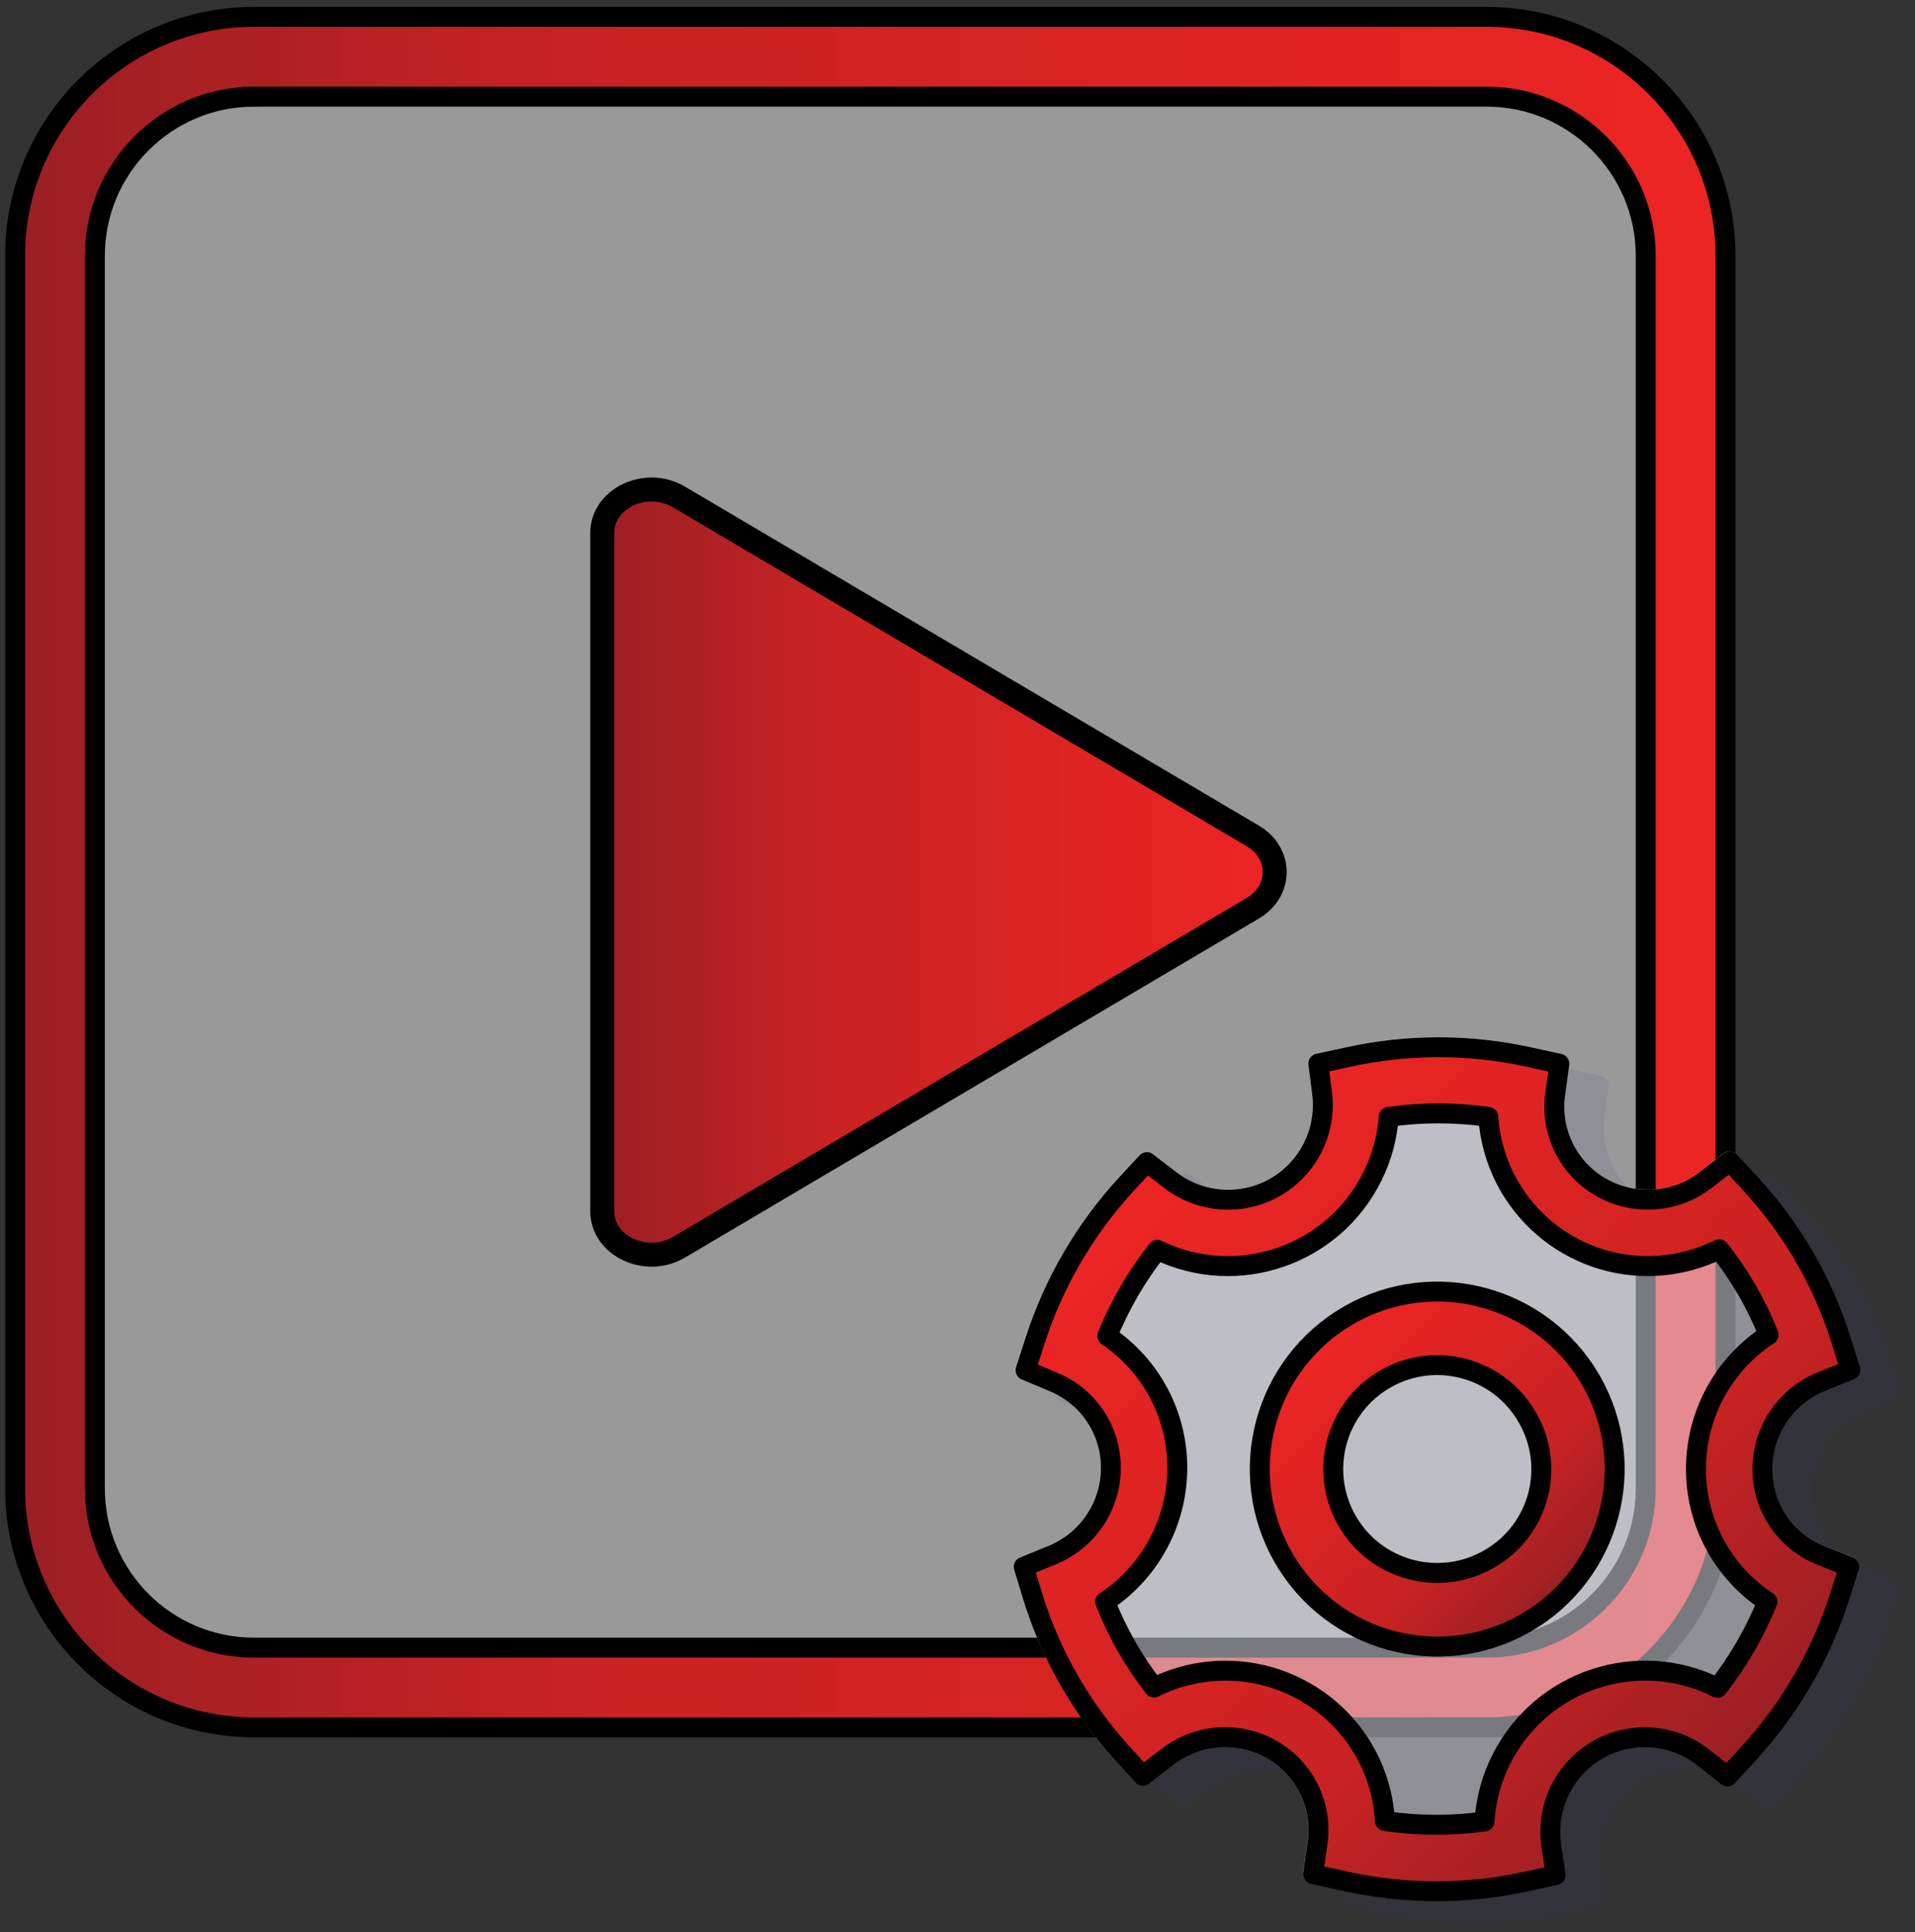 <?xml version="1.0" encoding="utf-8"?>
<!-- Generator: Adobe Illustrator 27.0.0, SVG Export Plug-In . SVG Version: 6.00 Build 0)  -->
<svg version="1.1" id="Layer_1" xmlns="http://www.w3.org/2000/svg" xmlns:xlink="http://www.w3.org/1999/xlink" x="0px" y="0px"
	 viewBox="0 0 480.18 484.42" style="enable-background:new 0 0 480.18 484.42;" xml:space="preserve">
<rect x="0" y="0" width="480.18" height="484.42" fill="#333333" stroke="none"/>
<style type="text/css">
	.st0{opacity:0.5;fill:#FFFFFF;stroke:#000000;stroke-miterlimit:10;}
	.st1{display:none;fill:#FFFFFF;stroke:url(#SVGID_1_);stroke-width:18;stroke-miterlimit:10;}
	.st2{display:none;fill:#FFFFFF;stroke:#000000;stroke-width:5;stroke-miterlimit:10;}
	.st3{fill:url(#SVGID_00000044161702386383667130000014538969380068373179_);stroke:#000000;stroke-width:5;stroke-miterlimit:10;}
	.st4{fill:url(#SVGID_00000143579728244446942500000014978048072429257611_);stroke:#000000;stroke-width:6;stroke-miterlimit:10;}
	.st5{opacity:0.1;}
	.st6{fill:#2E3192;}
	.st7{opacity:0.5;}
	.st8{fill:#EDF0F2;}
	
		.st9{display:none;fill:#FFFFFF;stroke:#000000;stroke-width:0.75;stroke-linecap:round;stroke-linejoin:round;stroke-miterlimit:10;}
	
		.st10{fill:url(#SVGID_00000023258715626446340490000002411237605478528424_);stroke:#000000;stroke-width:5;stroke-linecap:round;stroke-linejoin:round;stroke-miterlimit:10;}
	
		.st11{fill:url(#SVGID_00000041986901188788014720000006107975783746367882_);stroke:#000000;stroke-width:5;stroke-linecap:round;stroke-linejoin:round;stroke-miterlimit:10;}
</style>
<path class="st0" d="M357.75,423.19H81.3c-40.27,0-72.92-32.65-72.92-72.92V82.24c0-40.27,32.65-72.92,72.92-72.92h276.45
	c40.27,0,72.92,32.65,72.92,72.92v268.03C430.67,390.54,398.02,423.19,357.75,423.19z"/>
<linearGradient id="SVGID_1_" gradientUnits="userSpaceOnUse" x1="136.37" y1="595.453" x2="322.985" y2="595.453" gradientTransform="matrix(1 0 0 1 0 -358)">
	<stop  offset="0" style="stop-color:#9A1F24"/>
	<stop  offset="0.325" style="stop-color:#C92222"/>
	<stop  offset="1" style="stop-color:#C42B27"/>
</linearGradient>
<path class="st1" d="M145.37,141.1v192.71c0,9.87,11.01,15.75,19.21,10.26l143.93-96.36c7.3-4.89,7.3-15.63,0-20.52l-143.93-96.36
	C156.38,125.35,145.37,131.23,145.37,141.1z"/>
<g>
	<path class="st2" d="M372.78,423.1H63.67c-27.55,0-49.88-22.33-49.88-49.88V64.11c0-27.55,22.33-49.88,49.88-49.88h309.11
		c27.55,0,49.88,22.33,49.88,49.88v309.11C422.66,400.77,400.33,423.1,372.78,423.1z"/>
	
		<linearGradient id="SVGID_00000147928045518365074440000009522813172665191040_" gradientUnits="userSpaceOnUse" x1="3.79" y1="576.665" x2="432.66" y2="576.665" gradientTransform="matrix(1 0 0 1 0 -358)">
		<stop  offset="0" style="stop-color:#9A1F24"/>
		<stop  offset="0.325" style="stop-color:#C92222"/>
		<stop  offset="1" style="stop-color:#EE2424"/>
	</linearGradient>
	
		<path style="fill:url(#SVGID_00000147928045518365074440000009522813172665191040_);stroke:#000000;stroke-width:5;stroke-miterlimit:10;" d="
		M372.78,433.1H63.67c-33.02,0-59.88-26.86-59.88-59.88V64.11c0-33.02,26.86-59.88,59.88-59.88h309.11
		c33.02,0,59.88,26.86,59.88,59.88v309.11C432.66,406.24,405.8,433.1,372.78,433.1z M63.67,24.24c-21.99,0-39.88,17.89-39.88,39.88
		v309.11c0,21.99,17.89,39.88,39.88,39.88h309.11c21.99,0,39.88-17.89,39.88-39.88V64.11c0-21.99-17.89-39.88-39.88-39.88H63.67
		V24.24z"/>
</g>
<linearGradient id="SVGID_00000146468120805041698570000001919351741016733601_" gradientUnits="userSpaceOnUse" x1="151.01" y1="576.662" x2="319.625" y2="576.662" gradientTransform="matrix(1 0 0 1 0 -358)">
	<stop  offset="0" style="stop-color:#9A1F24"/>
	<stop  offset="0.325" style="stop-color:#C92222"/>
	<stop  offset="1" style="stop-color:#EE2424"/>
</linearGradient>
<path style="fill:url(#SVGID_00000146468120805041698570000001919351741016733601_);stroke:#000000;stroke-width:6;stroke-miterlimit:10;" d="
	M151.01,133.64v170.04c0,8.71,11.01,13.9,19.21,9.05l143.93-85.02c7.3-4.31,7.3-13.79,0-18.11l-143.93-85.01
	C162.02,119.75,151.01,124.93,151.01,133.64z"/>
<g>
	<g>
		<g class="st5">
			<g>
				<g>
					<path class="st6" d="M475.96,399.08l-2.37,7.38c-4.76,14.96-12.89,28.96-23.5,40.48l-5.23,5.68c-0.89,0.96-2.37,1.07-3.39,0.26
						l-6.04-4.78c-4.5-3.54-10.34-5.13-16.02-4.33c-5.6,0.77-10.56,3.68-13.98,8.19c-3.41,4.52-4.86,10.08-4.08,15.69l1.09,7.61
						c0.19,1.3-0.65,2.52-1.93,2.8l-7.53,1.66c-7.54,1.64-15.26,2.47-22.94,2.47c-8.03-0.02-16.07-0.92-23.91-2.68l-7.54-1.67
						c-1.28-0.28-2.12-1.5-1.93-2.8l1.1-7.65c1.29-8.51-2.69-16.76-10.15-21.04c-7.49-4.31-16.73-3.66-23.55,1.66l-6.1,4.7
						c-1.04,0.8-2.51,0.66-3.38-0.3l-5.16-5.69c-10.5-11.52-18.46-25.49-23.03-40.41l-2.2-7.28c-0.38-1.23,0.25-2.54,1.44-3.03
						l7.05-2.89c8-3.23,13.2-10.88,13.25-19.49c0.06-8.48-4.96-16.06-12.79-19.31l-7.08-2.96c-1.19-0.51-1.81-1.84-1.41-3.08
						l2.36-7.29c4.77-14.85,12.87-28.77,23.45-40.25l5.15-5.58c0.88-0.95,2.34-1.07,3.36-0.28l6.01,4.61
						c4.42,3.35,9.9,4.83,15.43,4.16c5.63-0.69,10.66-3.53,14.15-8c3.5-4.47,5.05-10.04,4.36-15.68l-0.95-7.51
						c-0.16-1.28,0.68-2.48,1.95-2.75l7.39-1.6c15.24-3.37,31.36-3.37,46.6,0l7.51,1.66c1.27,0.28,2.11,1.49,1.94,2.78l-1.03,7.6
						c-1.18,8.43,2.83,16.61,10.21,20.84c7.48,4.3,16.71,3.66,23.53-1.63l6.05-4.67c1.03-0.79,2.49-0.67,3.37,0.29l5.18,5.62
						c10.59,11.46,18.65,25.4,23.3,40.29l2.31,7.34c0.4,1.24-0.23,2.58-1.45,3.07l-7.15,2.88c-8.07,3.19-13.32,10.85-13.37,19.52
						c-0.09,8.48,5.14,16.29,13.01,19.42c0.01,0,0.01,0,0.01,0l7.18,2.89C475.73,396.49,476.36,397.84,475.96,399.08z"/>
				</g>
			</g>
		</g>
	</g>
	<g class="st7">
		<g>
			<g>
				<path class="st8" d="M466.01,393.53l-2.37,7.38c-4.76,14.96-12.89,28.96-23.5,40.48l-5.23,5.68c-0.89,0.96-2.37,1.07-3.39,0.26
					l-6.04-4.78c-4.5-3.54-10.34-5.13-16.02-4.33c-5.6,0.77-10.56,3.68-13.98,8.19c-3.41,4.52-4.86,10.08-4.08,15.69l1.09,7.61
					c0.19,1.3-0.65,2.52-1.93,2.8l-7.53,1.66c-7.54,1.64-15.26,2.47-22.94,2.47c-8.03-0.02-16.07-0.92-23.91-2.68l-7.54-1.67
					c-1.28-0.28-2.12-1.5-1.93-2.8l1.1-7.65c1.29-8.51-2.69-16.76-10.15-21.04c-7.49-4.31-16.73-3.66-23.55,1.66l-6.1,4.7
					c-1.04,0.8-2.51,0.66-3.38-0.3l-5.16-5.69c-10.5-11.52-18.46-25.49-23.03-40.41l-2.2-7.28c-0.38-1.23,0.25-2.54,1.44-3.03
					l7.05-2.89c8-3.23,13.2-10.88,13.25-19.49c0.06-8.48-4.96-16.06-12.79-19.31l-7.08-2.96c-1.19-0.51-1.81-1.84-1.41-3.08
					l2.36-7.29c4.77-14.85,12.87-28.77,23.45-40.25l5.15-5.58c0.88-0.95,2.34-1.07,3.36-0.28l6.01,4.61
					c4.42,3.35,9.9,4.83,15.43,4.16c5.63-0.69,10.66-3.53,14.15-8c3.5-4.47,5.05-10.04,4.36-15.68l-0.95-7.51
					c-0.16-1.28,0.68-2.48,1.95-2.75l7.39-1.6c15.24-3.37,31.36-3.37,46.6,0l7.51,1.66c1.27,0.28,2.11,1.49,1.94,2.78l-1.03,7.6
					c-1.18,8.43,2.83,16.61,10.21,20.84c7.48,4.3,16.71,3.66,23.53-1.63l6.05-4.67c1.03-0.79,2.49-0.67,3.37,0.29l5.18,5.62
					c10.59,11.46,18.65,25.4,23.3,40.29l2.31,7.34c0.4,1.24-0.23,2.58-1.45,3.07l-7.15,2.88c-8.07,3.19-13.32,10.85-13.37,19.52
					c-0.09,8.48,5.14,16.29,13.01,19.42c0.01,0,0.01,0,0.01,0l7.18,2.89C465.78,390.94,466.41,392.29,466.01,393.53z"/>
			</g>
		</g>
	</g>
	<g>
		<polygon class="st9" points="268.06,336.05 289.73,364.71 272.84,394.39 277.11,421.61 289.73,434.64 331.04,436.38 
			340.59,467.21 379.25,467.21 394.02,431.6 424.85,433.77 437.88,431.16 453.09,401.63 433.98,375.14 443.47,342.27 453.09,336.05 
			434.84,303.04 397.06,306.51 379.68,281.32 377.08,268.17 341.46,271.52 328,295.22 308.45,309.55 289.73,305.21 		"/>
		<g>
			
				<linearGradient id="SVGID_00000019679935635276028470000006463124948914533251_" gradientUnits="userSpaceOnUse" x1="391.856" y1="757.806" x2="328.915" y2="694.864" gradientTransform="matrix(1 0 0 1 0 -358)">
				<stop  offset="0" style="stop-color:#9A1F24"/>
				<stop  offset="0.325" style="stop-color:#C92222"/>
				<stop  offset="1" style="stop-color:#EE2424"/>
			</linearGradient>
			
				<path style="fill:url(#SVGID_00000019679935635276028470000006463124948914533251_);stroke:#000000;stroke-width:5;stroke-linecap:round;stroke-linejoin:round;stroke-miterlimit:10;" d="
				M398.97,346.16c-12.25-21.31-39.45-28.65-60.76-16.4s-28.65,39.45-16.4,60.76c12.24,21.29,39.42,28.64,60.72,16.42
				C403.84,394.69,411.19,367.49,398.97,346.16z M373.34,390.92c-12.48,7.16-28.4,2.86-35.57-9.62c-7.16-12.48-2.86-28.4,9.62-35.57
				c12.48-7.16,28.4-2.86,35.56,9.62c7.2,12.34,3.04,28.18-9.3,35.38C373.55,390.8,373.44,390.86,373.34,390.92z"/>
			
				<linearGradient id="SVGID_00000090291745009187654500000005750865546559712165_" gradientUnits="userSpaceOnUse" x1="435.25" y1="801.31" x2="285.43" y2="651.49" gradientTransform="matrix(1 0 0 1 0 -358)">
				<stop  offset="0" style="stop-color:#9A1F24"/>
				<stop  offset="0.325" style="stop-color:#C92222"/>
				<stop  offset="1" style="stop-color:#EE2424"/>
			</linearGradient>
			
				<path style="fill:url(#SVGID_00000090291745009187654500000005750865546559712165_);stroke:#000000;stroke-width:5;stroke-linecap:round;stroke-linejoin:round;stroke-miterlimit:10;" d="
				M441.93,368.17c0.06-9.64,5.98-18.28,14.94-21.82l7.14-2.88l-2.32-7.34c-4.57-14.64-12.34-28.08-22.75-39.35l-5.18-5.61
				l-6.05,4.65c-7.58,5.9-17.98,6.62-26.31,1.83c-8.22-4.72-12.75-13.95-11.44-23.34l1.04-7.61l-7.51-1.65
				c-15-3.31-30.54-3.31-45.54,0l-7.39,1.6l0.95,7.52c1.59,13.02-7.67,24.87-20.69,26.46c-6.14,0.75-12.33-0.92-17.25-4.66
				l-6.01-4.61l-5.15,5.57c-10.4,11.29-18.22,24.71-22.91,39.33l-2.36,7.29l7.07,2.97c8.74,3.62,14.4,12.18,14.33,21.63
				c-0.06,9.59-5.91,18.19-14.8,21.79l-7.06,2.89l2.21,7.27c4.49,14.66,12.17,28.13,22.49,39.46l5.16,5.69l6.09-4.69
				c7.58-5.92,18-6.66,26.34-1.86c8.29,4.76,12.81,14.12,11.37,23.57l-1.1,7.65l7.55,1.66c7.67,1.72,15.5,2.6,23.36,2.62
				c7.53,0,15.04-0.81,22.39-2.41l7.53-1.65l-1.1-7.63c-1.79-12.96,7.25-24.91,20.21-26.71c6.38-0.88,12.85,0.87,17.91,4.86
				l6.04,4.77l5.23-5.67c10.45-11.35,18.28-24.85,22.96-39.55l2.37-7.38l-7.18-2.89C447.62,386.39,441.82,377.74,441.93,368.17z
				 M430.67,423.19c-19.91-10.02-44.18-2.01-54.21,17.9c-2.45,4.86-3.89,10.17-4.23,15.61c-8.29,1.14-16.7,1.1-24.97-0.12
				c-0.72-13.45-8.22-25.61-19.9-32.31c-11.66-6.74-25.93-7.18-37.98-1.17c-5.11-6.54-9.24-13.78-12.26-21.51
				c11.23-7.4,18.01-19.92,18.08-33.36c0.09-13.33-6.5-25.82-17.55-33.27c3.14-7.76,7.36-15.03,12.55-21.6
				c20.08,9.78,44.28,1.42,54.05-18.65c2.24-4.59,3.58-9.57,3.97-14.67c8.28-1.18,16.69-1.18,24.97,0
				c1.48,22.09,20.58,38.79,42.67,37.31c5.3-0.36,10.48-1.76,15.23-4.13c2.62,3.32,4.99,6.83,7.11,10.49
				c2.01,3.52,3.78,7.18,5.28,10.95c-11.31,7.37-18.15,19.93-18.21,33.43c-0.12,13.48,6.63,26.11,17.91,33.5
				C440.03,409.34,435.84,416.61,430.67,423.19L430.67,423.19z"/>
		</g>
	</g>
</g>
</svg>

